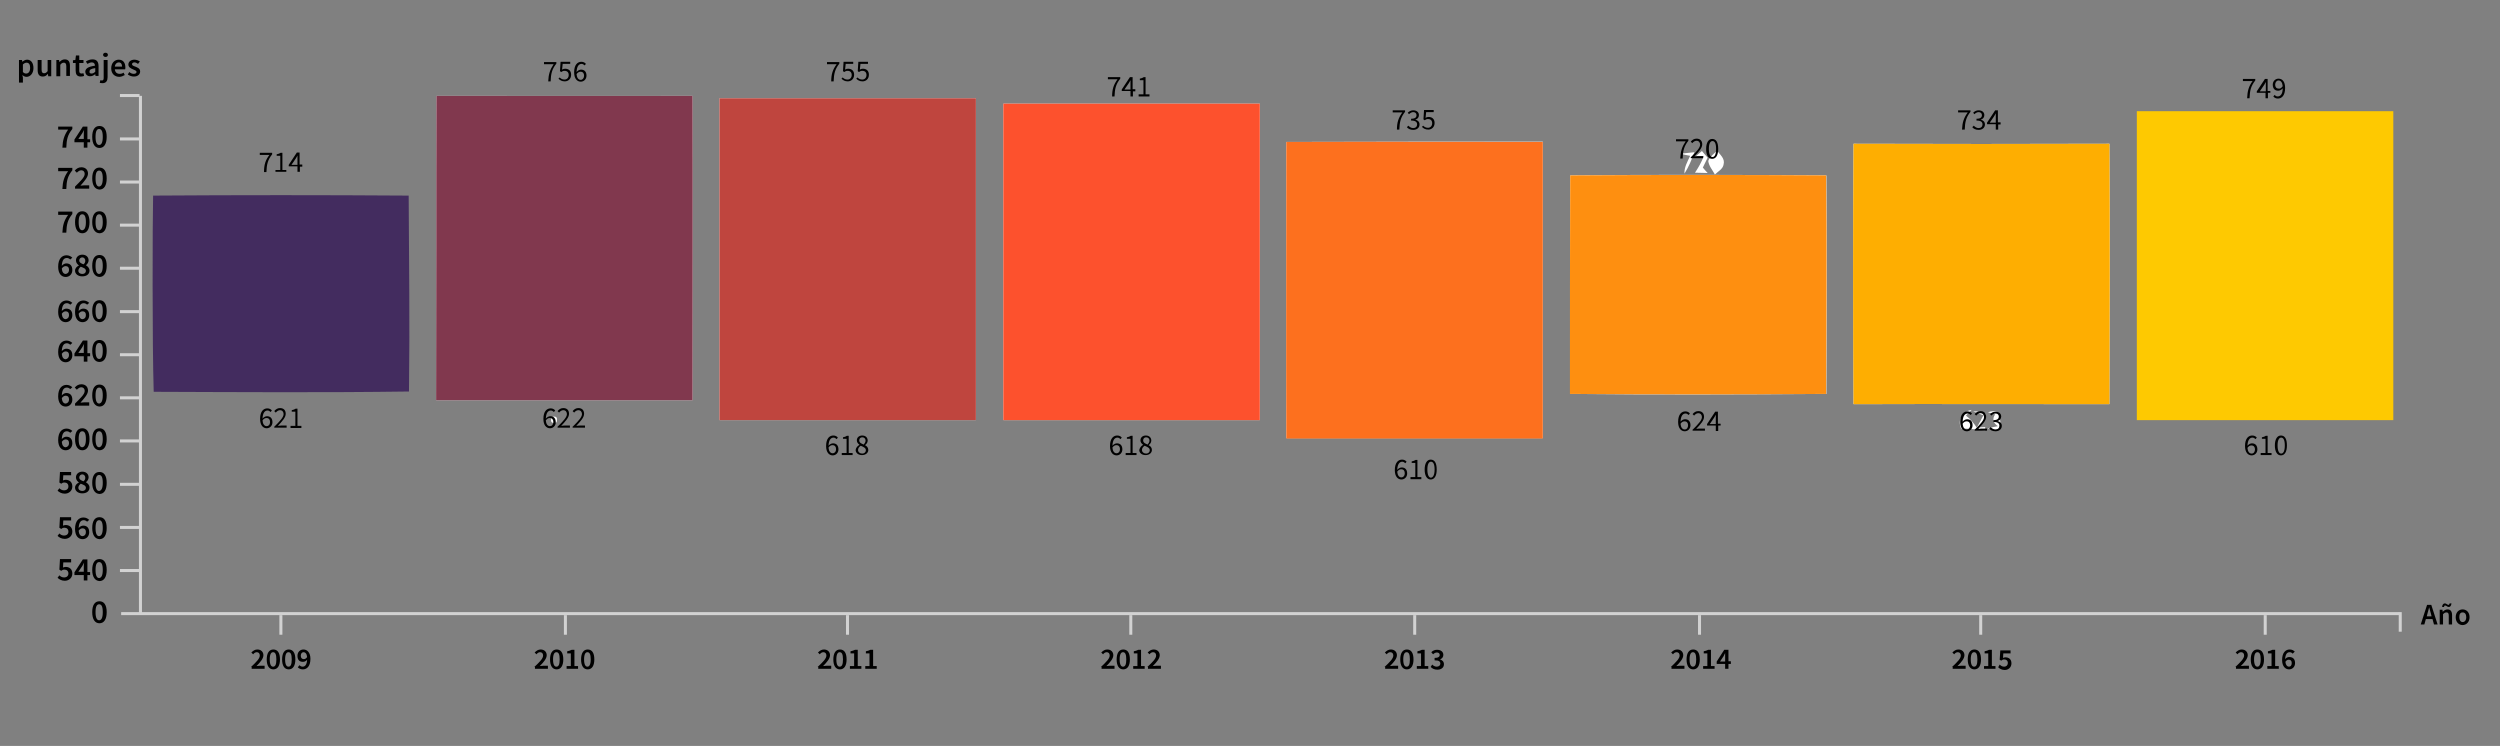 <?xml version="1.0" encoding="utf-8"?>
<!-- Generator: Adobe Illustrator 21.1.0, SVG Export Plug-In . SVG Version: 6.00 Build 0)  -->
<svg version="1.1" id="Capa_1" xmlns="http://www.w3.org/2000/svg" xmlns:xlink="http://www.w3.org/1999/xlink" x="0px" y="0px"
	 viewBox="0 0 829.5 247.5" style="enable-background:new 0 0 829.5 247.5;" xml:space="preserve">
<rect x="0" y="0" width="829.5" height="247.5" fill="#808080" stroke="none"/>
<style type="text/css">
	.st0{fill:#FFFFFF;}
	.st1{fill:#FEC901;}
	.st2{fill:#BF453E;}
	.st3{fill:#81384E;}
	.st4{fill:#FD512D;}
	.st5{fill:#FD701E;}
	.st6{fill:#FEAE01;}
	.st7{fill:#FE8F10;}
	.st8{fill:none;stroke:#D2D2D2;stroke-miterlimit:10;}
	.st9{fill:#432C5F;}
	.st10{fill:#FFE400;}
	.st11{fill:#FFFF00;}
</style>
<path class="st0" d="M144.8,31.8c-0.1,33.7,0,67.3-0.1,101c28.4,0,56.8,0,85.1,0c0-33.7,0.1-67.3,0-101
	C201.5,31.9,173.2,31.8,144.8,31.8"/>
<path class="st0" d="M238.7,32.6c0,35.6,0,71.2,0,106.8c28.4,0,56.7,0,85.1,0c0-35.6,0-71.2,0-106.8
	C295.4,32.6,267.1,32.6,238.7,32.6"/>
<path class="st0" d="M332.9,34.4c0,35,0,70,0,105c28.4,0,56.7,0,85.1,0c0-35,0-70,0-105C389.6,34.4,361.2,34.4,332.9,34.4"/>
<path class="st1" d="M709,36.9c0,34.2,0,68.3,0,102.5c28.4,0,56.8,0,85.1,0c0-34.2,0-68.3,0-102.5C765.8,36.9,737.4,36.9,709,36.9"
	/>
<path class="st0" d="M426.8,47.1c0,32.8,0,65.6,0,98.3c28.4,0,56.8,0,85.1,0c0-32.8,0-65.6,0-98.4C483.5,47,455.1,47,426.8,47.1"/>
<path class="st0" d="M615,47.7c-0.2,28.8-0.1,57.6,0,86.4c28.3-0.1,56.6,0,84.9,0c0.1-28.8,0.2-57.6,0-86.4
	C671.5,47.8,643.3,47.8,615,47.7"/>
<path class="st0" d="M557.6,51c1,0.3,2.1,0.5,3.2,0.7c-0.9,1.9-2,3.8-1.9,5.9c1.4-2.2,2.4-4.6,3.3-7.1
	C560.7,50.7,559.1,50.8,557.6,51"/>
<path class="st0" d="M562.6,51.9c0.7,0,2-0.1,2.7-0.1c-0.7,2-1.8,3.8-2.9,5.5c1.1,0,3.2,0.1,4.2,0.1c-0.4-0.4-1.2-1.3-1.6-1.8
	c0.5-1.1,1.1-2.2,1.6-3.3c-0.5-0.5-1.4-1.6-1.9-2.2C564,50.7,563.3,51.3,562.6,51.9"/>
<path class="st0" d="M566.8,53.4c0.2,1.7,1.4,3,2.2,4.5c1-1,2.7-1.8,2.9-3.4c0.5-1.9-1.2-3.2-2.2-4.5
	C568.7,51,567.4,51.9,566.8,53.4"/>
<path class="st0" d="M521,58.2c-0.1,24.2-0.1,48.3,0,72.5c28.3,0.3,56.6,0.2,85,0c0.1-24.2,0.2-48.3,0-72.5
	C577.6,58,549.3,57.9,521,58.2"/>
<path class="st0" d="M650.7,142.2c2.7,0,5.3,0.3,7.9,0.6c0-0.3,0.1-0.8,0.1-1.1l-1.8,0.1c0.6-1.4,2.2-2.7,2-4.4
	c-1.1-1.2-2.8-0.8-4.2-0.9c1.1,0.4,2.2,0.9,3.4,1.3c-0.7,1.4-1.5,2.7-2.2,4.1c-1-1.5-2.1-2.9-3.6-4c0.5-0.5,1.4-1.4,1.9-1.9
	C651.1,136.5,649.4,139.3,650.7,142.2"/>
<path class="st0" d="M659.6,136.8c0.6,0.2,1.8,0.5,2.4,0.7c-1.1,1.5-0.6,2.9,0.9,3.9c-0.9,0.2-2.6,0.5-3.4,0.7
	c1.4,0.5,2.9,0.9,4.2,0.1c0.1-1,0.1-2-0.1-3C664.1,136.4,661.7,136,659.6,136.8"/>
<path class="st0" d="M373.1,29.5C373.7,30.1,373.7,30.1,373.1,29.5z"/>
<path class="st0" d="M569.1,51c0.6,0.8,1.2,1.6,1.8,2.5c0,1.3-1.2,2.2-1.8,3.3C568.7,54.9,568.6,52.9,569.1,51z"/>
<path class="st0" d="M569.1,136.4C569.7,137,569.7,137,569.1,136.4z"/>
<path class="st0" d="M183,138.4c1.6-0.5,2.1,0.1,1.7,1.7C183.1,140.7,182.5,140.1,183,138.4z"/>
<path class="st0" d="M651.9,139.8c1.4-0.4,1.9,0.1,1.5,1.5C651.9,141.6,651.4,141.1,651.9,139.8z"/>
<path class="st2" d="M238.7,32.6c28.4,0,56.7,0,85.1,0c0,35.6,0,71.2,0,106.8c-28.4,0-56.7,0-85.1,0
	C238.7,103.8,238.7,68.2,238.7,32.6z"/>
<g id="_x23_08306bff">
	<path class="st3" d="M144.8,31.8c28.3,0,56.7,0.1,85,0c0.1,33.7,0,67.3,0,101c-28.4,0-56.8,0-85.1,0
		C144.8,99.1,144.7,65.5,144.8,31.8z"/>
</g>
<g id="_x23_68719eff">
	<path class="st4" d="M332.9,34.4c28.4,0,56.7,0,85.1,0c0,35,0,70,0,105c-28.4,0-56.7,0-85.1,0C332.9,104.4,332.9,69.4,332.9,34.4z"
		/>
</g>
<g id="_x23_878eb3ff">
	<path class="st5" d="M426.8,47.1c28.4-0.1,56.8,0,85.1,0c0,32.8,0,65.6,0,98.4c-28.4,0-56.7,0-85.1,0
		C426.7,112.6,426.8,79.8,426.8,47.1z"/>
</g>
<g id="_x23_8c93b7ff">
	<path class="st6" d="M615,47.7c28.3,0.1,56.6,0.1,84.9,0c0.2,28.8,0.1,57.6,0,86.4c-28.3,0-56.6-0.1-84.9,0
		C614.8,105.3,614.8,76.5,615,47.7z"/>
</g>
<g id="_x23_d6dbe9ff">
	<path class="st7" d="M521,58.2c28.3-0.2,56.6-0.2,84.9,0c0.3,24.2,0.1,48.3,0,72.5c-28.3,0.2-56.7,0.2-85,0
		C520.9,106.5,520.9,82.3,521,58.2z"/>
</g>
<line class="st8" x1="46.6" y1="31.8" x2="46.6" y2="203.6"/>
<line class="st8" x1="796.1" y1="203.6" x2="40.2" y2="203.6"/>
<line class="st8" x1="796.4" y1="209.6" x2="796.4" y2="203.1"/>
<line class="st8" x1="751.6" y1="210.6" x2="751.6" y2="204.1"/>
<line class="st8" x1="657.2" y1="210.6" x2="657.2" y2="204.1"/>
<line class="st8" x1="563.9" y1="210.6" x2="563.9" y2="204.1"/>
<line class="st8" x1="469.4" y1="210.6" x2="469.4" y2="204.1"/>
<line class="st8" x1="375.2" y1="210.6" x2="375.2" y2="204.1"/>
<line class="st8" x1="281.2" y1="210.6" x2="281.2" y2="204.1"/>
<line class="st8" x1="187.6" y1="210.6" x2="187.6" y2="204.1"/>
<line class="st8" x1="93.2" y1="210.6" x2="93.2" y2="204.1"/>
<line class="st8" x1="39.8" y1="189.3" x2="46.3" y2="189.3"/>
<line class="st8" x1="39.8" y1="175" x2="46.3" y2="175"/>
<line class="st8" x1="39.8" y1="160.7" x2="46.3" y2="160.7"/>
<line class="st8" x1="39.8" y1="146.3" x2="46.3" y2="146.3"/>
<line class="st8" x1="39.8" y1="132" x2="46.3" y2="132"/>
<line class="st8" x1="39.8" y1="117.7" x2="46.3" y2="117.7"/>
<line class="st8" x1="39.8" y1="103.4" x2="46.3" y2="103.4"/>
<line class="st8" x1="39.8" y1="89" x2="46.3" y2="89"/>
<line class="st8" x1="39.8" y1="74.7" x2="46.3" y2="74.7"/>
<line class="st8" x1="39.8" y1="60.4" x2="46.3" y2="60.4"/>
<line class="st8" x1="39.8" y1="46.1" x2="46.3" y2="46.1"/>
<line class="st8" x1="39.8" y1="31.7" x2="46.3" y2="31.7"/>
<g>
	<g>
		<path d="M23.3,143.6c-0.3-0.3-0.7-0.5-1.1-0.5c-0.9,0-1.6,0.6-1.7,2.6c0.4-0.5,1-0.8,1.5-0.8c1.2,0,2,0.7,2,2.2
			c0,1.4-1,2.3-2.2,2.3c-1.4,0-2.5-1.1-2.5-3.4c0-2.7,1.3-3.8,2.8-3.8c0.8,0,1.5,0.4,1.9,0.8L23.3,143.6z M22.9,147
			c0-0.8-0.4-1.2-1.1-1.2c-0.4,0-0.9,0.2-1.3,0.8c0.1,1.2,0.6,1.8,1.3,1.8C22.4,148.3,22.9,147.9,22.9,147z"/>
		<path d="M24.9,145.7c0-2.4,0.9-3.6,2.4-3.6s2.4,1.2,2.4,3.6c0,2.4-0.9,3.7-2.4,3.7S24.9,148,24.9,145.7z M28.5,145.7
			c0-2-0.5-2.6-1.2-2.6c-0.7,0-1.2,0.6-1.2,2.6s0.5,2.7,1.2,2.7C28,148.3,28.5,147.6,28.5,145.7z"/>
		<path d="M30.6,145.7c0-2.4,0.9-3.6,2.4-3.6c1.5,0,2.4,1.2,2.4,3.6c0,2.4-0.9,3.7-2.4,3.7C31.5,149.3,30.6,148,30.6,145.7z
			 M34.1,145.7c0-2-0.5-2.6-1.2-2.6c-0.7,0-1.2,0.6-1.2,2.6s0.5,2.7,1.2,2.7C33.6,148.3,34.1,147.6,34.1,145.7z"/>
	</g>
</g>
<g>
	<g>
		<path d="M19.7,177c0.4,0.4,0.9,0.7,1.6,0.7c0.8,0,1.4-0.5,1.4-1.3c0-0.8-0.5-1.3-1.3-1.3c-0.5,0-0.7,0.1-1.1,0.4l-0.6-0.4l0.2-3.5
			h3.7v1.1H21l-0.1,1.7c0.3-0.1,0.6-0.2,0.9-0.2c1.2,0,2.2,0.7,2.2,2.2c0,1.5-1.2,2.4-2.5,2.4c-1.1,0-1.9-0.5-2.4-1L19.7,177z"/>
		<path d="M28.9,173.1c-0.3-0.3-0.7-0.5-1.1-0.5c-0.9,0-1.6,0.6-1.7,2.6c0.4-0.5,1-0.8,1.5-0.8c1.2,0,2,0.7,2,2.2
			c0,1.4-1,2.3-2.2,2.3c-1.4,0-2.5-1.1-2.5-3.4c0-2.7,1.3-3.8,2.8-3.8c0.8,0,1.5,0.4,1.9,0.8L28.9,173.1z M28.5,176.5
			c0-0.8-0.4-1.2-1.1-1.2c-0.4,0-0.9,0.2-1.3,0.8c0.1,1.2,0.6,1.8,1.3,1.8C28.1,177.8,28.5,177.4,28.5,176.5z"/>
		<path d="M30.6,175.2c0-2.4,0.9-3.6,2.4-3.6c1.5,0,2.4,1.2,2.4,3.6c0,2.4-0.9,3.7-2.4,3.7C31.5,178.8,30.6,177.5,30.6,175.2z
			 M34.1,175.2c0-2-0.5-2.6-1.2-2.6c-0.7,0-1.2,0.6-1.2,2.6s0.5,2.7,1.2,2.7C33.6,177.8,34.1,177.1,34.1,175.2z"/>
	</g>
</g>
<g>
	<g>
		<path d="M19.7,190.9c0.4,0.4,0.9,0.7,1.6,0.7c0.8,0,1.4-0.5,1.4-1.3c0-0.8-0.5-1.3-1.3-1.3c-0.5,0-0.7,0.1-1.1,0.4l-0.6-0.4
			l0.2-3.5h3.7v1.1H21l-0.1,1.7c0.3-0.1,0.6-0.2,0.9-0.2c1.2,0,2.2,0.7,2.2,2.2c0,1.5-1.2,2.4-2.5,2.4c-1.1,0-1.9-0.5-2.4-1
			L19.7,190.9z"/>
		<path d="M29.8,190.8H29v1.8h-1.2v-1.8h-3.1v-0.9l2.8-4.3H29v4.2h0.9V190.8z M27.8,189.8v-1.6c0-0.4,0-1,0.1-1.5h0
			c-0.2,0.4-0.4,0.7-0.6,1.1l-1.3,1.9H27.8z"/>
		<path d="M30.6,189.1c0-2.4,0.9-3.6,2.4-3.6c1.5,0,2.4,1.2,2.4,3.6c0,2.4-0.9,3.7-2.4,3.7C31.5,192.7,30.6,191.4,30.6,189.1z
			 M34.1,189.1c0-2-0.5-2.6-1.2-2.6c-0.7,0-1.2,0.6-1.2,2.6s0.5,2.7,1.2,2.7C33.6,191.7,34.1,191,34.1,189.1z"/>
	</g>
</g>
<g>
	<g>
		<path d="M30.6,203.1c0-2.4,0.9-3.6,2.4-3.6c1.5,0,2.4,1.2,2.4,3.6c0,2.4-0.9,3.7-2.4,3.7C31.5,206.8,30.6,205.5,30.6,203.1z
			 M34.1,203.1c0-2-0.5-2.6-1.2-2.6c-0.7,0-1.2,0.6-1.2,2.6s0.5,2.7,1.2,2.7C33.6,205.8,34.1,205.1,34.1,203.1z"/>
	</g>
</g>
<g>
	<g>
		<path d="M83.3,221.3c1.8-1.7,2.9-2.8,2.9-3.8c0-0.7-0.4-1.1-1-1.1c-0.5,0-0.9,0.3-1.2,0.7l-0.6-0.6c0.6-0.6,1.2-1,2-1
			c1.2,0,2,0.8,2,1.9c0,1.1-1,2.3-2.3,3.6c0.3,0,0.8-0.1,1.1-0.1h1.6v1h-4.3V221.3z"/>
		<path d="M88.5,218.8c0-2.1,0.8-3.3,2.2-3.3s2.2,1.1,2.2,3.3c0,2.1-0.8,3.3-2.2,3.3S88.5,220.9,88.5,218.8z M91.7,218.8
			c0-1.8-0.4-2.4-1.1-2.4c-0.6,0-1.1,0.6-1.1,2.4s0.5,2.4,1.1,2.4C91.3,221.2,91.7,220.6,91.7,218.8z"/>
		<path d="M93.6,218.8c0-2.1,0.8-3.3,2.2-3.3s2.2,1.1,2.2,3.3c0,2.1-0.8,3.3-2.2,3.3S93.6,220.9,93.6,218.8z M96.8,218.8
			c0-1.8-0.4-2.4-1.1-2.4c-0.6,0-1.1,0.6-1.1,2.4s0.5,2.4,1.1,2.4C96.4,221.2,96.8,220.6,96.8,218.8z"/>
		<path d="M99.4,220.7c0.2,0.3,0.6,0.5,1,0.5c0.8,0,1.4-0.6,1.5-2.3c-0.4,0.5-0.9,0.7-1.4,0.7c-1.1,0-1.8-0.6-1.8-2
			c0-1.3,0.9-2.1,2-2.1c1.2,0,2.3,1,2.3,3.1c0,2.5-1.2,3.5-2.5,3.5c-0.8,0-1.3-0.3-1.7-0.7L99.4,220.7z M101.9,218
			c-0.1-1.1-0.6-1.6-1.2-1.6c-0.5,0-0.9,0.4-0.9,1.2c0,0.7,0.4,1.1,1,1.1C101.2,218.7,101.6,218.5,101.9,218z"/>
	</g>
</g>
<g>
	<g>
		<path d="M89.4,51.4h-3.2v-0.7h4.1v0.5c-1.5,1.9-1.8,3.4-1.9,5.9h-0.8C87.6,54.6,88.1,53.1,89.4,51.4z"/>
		<path d="M91.5,56.4H93v-4.7h-1.2v-0.5c0.6-0.1,1-0.3,1.3-0.5h0.6v5.7h1.3V57h-3.6V56.4z"/>
		<path d="M100.4,55.3h-0.9V57h-0.8v-1.8h-2.9v-0.5l2.7-4.1h0.9v4h0.9V55.3z M98.7,54.6v-1.8c0-0.3,0-0.9,0-1.2h0
			c-0.2,0.3-0.3,0.6-0.5,0.9l-1.5,2.2H98.7z"/>
	</g>
</g>
<g>
	<g>
		<path d="M89.8,136.7c-0.3-0.3-0.7-0.5-1-0.5c-0.9,0-1.6,0.7-1.7,2.7c0.4-0.5,1-0.8,1.5-0.8c1.1,0,1.8,0.7,1.8,2c0,1.2-0.9,2-1.9,2
			c-1.2,0-2.2-1-2.2-3.1c0-2.6,1.2-3.5,2.4-3.5c0.7,0,1.2,0.3,1.5,0.7L89.8,136.7z M89.6,140c0-0.8-0.4-1.3-1.2-1.3
			c-0.4,0-0.9,0.2-1.3,0.8c0.1,1.2,0.6,1.9,1.4,1.9C89.1,141.4,89.6,140.9,89.6,140z"/>
		<path d="M91.1,141.5c1.9-1.9,3-3.1,3-4.1c0-0.7-0.4-1.3-1.2-1.3c-0.5,0-1,0.3-1.4,0.8l-0.5-0.5c0.5-0.6,1.1-1,1.9-1
			c1.2,0,1.9,0.7,1.9,1.9c0,1.2-1.1,2.4-2.6,4c0.3,0,0.7-0.1,1.1-0.1h1.8v0.7h-4.1V141.5z"/>
		<path d="M96.5,141.3H98v-4.7h-1.2v-0.5c0.6-0.1,1-0.3,1.3-0.5h0.6v5.7h1.3v0.7h-3.6V141.3z"/>
	</g>
</g>
<g>
	<g>
		<path d="M183.7,21.3h-3.2v-0.7h4.1v0.5c-1.5,1.9-1.8,3.4-1.9,5.9h-0.8C182,24.6,182.5,23.1,183.7,21.3z"/>
		<path d="M185.7,25.7c0.4,0.4,0.9,0.7,1.6,0.7c0.8,0,1.4-0.6,1.4-1.5c0-0.9-0.5-1.4-1.4-1.4c-0.4,0-0.7,0.1-1.1,0.4l-0.4-0.3
			l0.2-3.1h3.2v0.7h-2.5l-0.2,1.9c0.3-0.2,0.6-0.3,1-0.3c1.1,0,2,0.6,2,2c0,1.4-1,2.2-2.1,2.2c-1,0-1.6-0.4-2.1-0.9L185.7,25.7z"/>
		<path d="M194,21.7c-0.3-0.3-0.7-0.5-1-0.5c-0.9,0-1.6,0.7-1.7,2.7c0.4-0.5,1-0.8,1.5-0.8c1.1,0,1.8,0.7,1.8,2c0,1.2-0.9,2-1.9,2
			c-1.2,0-2.2-1-2.2-3.1c0-2.6,1.2-3.5,2.4-3.5c0.7,0,1.2,0.3,1.5,0.7L194,21.7z M193.8,25.1c0-0.8-0.4-1.3-1.2-1.3
			c-0.4,0-0.9,0.2-1.3,0.8c0.1,1.2,0.6,1.9,1.4,1.9C193.3,26.5,193.8,25.9,193.8,25.1z"/>
	</g>
</g>
<g>
	<g>
		<path d="M183.8,136.7c-0.3-0.3-0.7-0.5-1-0.5c-0.9,0-1.6,0.7-1.7,2.7c0.4-0.5,1-0.8,1.5-0.8c1.1,0,1.8,0.7,1.8,2
			c0,1.2-0.9,2-1.9,2c-1.2,0-2.2-1-2.2-3.1c0-2.6,1.2-3.5,2.4-3.5c0.7,0,1.2,0.3,1.5,0.7L183.8,136.7z M183.6,140
			c0-0.8-0.4-1.3-1.2-1.3c-0.4,0-0.9,0.2-1.3,0.8c0.1,1.2,0.6,1.9,1.4,1.9C183.1,141.4,183.6,140.9,183.6,140z"/>
		<path d="M185.1,141.5c1.9-1.9,3-3.1,3-4.1c0-0.7-0.4-1.3-1.2-1.3c-0.5,0-1,0.3-1.4,0.8l-0.5-0.5c0.5-0.6,1.1-1,1.9-1
			c1.2,0,1.9,0.7,1.9,1.9c0,1.2-1.1,2.4-2.6,4c0.3,0,0.7-0.1,1.1-0.1h1.8v0.7h-4.1V141.5z"/>
		<path d="M190.1,141.5c1.9-1.9,3-3.1,3-4.1c0-0.7-0.4-1.3-1.2-1.3c-0.5,0-1,0.3-1.4,0.8l-0.5-0.5c0.5-0.6,1.1-1,1.9-1
			c1.2,0,1.9,0.7,1.9,1.9c0,1.2-1.1,2.4-2.6,4c0.4,0,0.7-0.1,1.1-0.1h1.8v0.7h-4.1V141.5z"/>
	</g>
</g>
<g>
	<g>
		<path d="M277.6,21.3h-3.2v-0.7h4.1v0.5c-1.5,1.9-1.8,3.4-1.9,5.9h-0.8C275.8,24.6,276.3,23.1,277.6,21.3z"/>
		<path d="M279.6,25.7c0.4,0.4,0.9,0.7,1.6,0.7c0.8,0,1.4-0.6,1.4-1.5c0-0.9-0.5-1.4-1.4-1.4c-0.4,0-0.7,0.1-1.1,0.4l-0.4-0.3
			l0.2-3.1h3.2v0.7h-2.5l-0.2,1.9c0.3-0.2,0.6-0.3,1-0.3c1.1,0,2,0.6,2,2c0,1.4-1,2.2-2.1,2.2c-1,0-1.6-0.4-2.1-0.9L279.6,25.7z"/>
		<path d="M284.5,25.7c0.4,0.4,0.9,0.7,1.6,0.7c0.8,0,1.4-0.6,1.4-1.5c0-0.9-0.5-1.4-1.4-1.4c-0.4,0-0.7,0.1-1.1,0.4l-0.4-0.3
			l0.2-3.1h3.2v0.7h-2.5l-0.2,1.9c0.3-0.2,0.6-0.3,1-0.3c1.1,0,2,0.6,2,2c0,1.4-1,2.2-2.1,2.2c-1,0-1.6-0.4-2.1-0.9L284.5,25.7z"/>
	</g>
</g>
<g>
	<g>
		<path d="M277.6,145.7c-0.3-0.3-0.7-0.5-1-0.5c-0.9,0-1.6,0.7-1.7,2.7c0.4-0.5,1-0.8,1.5-0.8c1.1,0,1.8,0.7,1.8,2
			c0,1.2-0.9,2-1.9,2c-1.2,0-2.2-1-2.2-3.1c0-2.6,1.2-3.5,2.4-3.5c0.7,0,1.2,0.3,1.5,0.7L277.6,145.7z M277.4,149
			c0-0.8-0.4-1.3-1.2-1.3c-0.4,0-0.9,0.2-1.3,0.8c0.1,1.2,0.6,1.9,1.4,1.9C276.9,150.4,277.4,149.9,277.4,149z"/>
		<path d="M279.4,150.3h1.5v-4.7h-1.2v-0.5c0.6-0.1,1-0.3,1.3-0.5h0.6v5.7h1.3v0.7h-3.6V150.3z"/>
		<path d="M285.2,147.6L285.2,147.6c-0.5-0.4-0.9-0.8-0.9-1.5c0-1,0.8-1.6,1.8-1.6c1.1,0,1.8,0.7,1.8,1.7c0,0.7-0.5,1.2-0.9,1.5v0
			c0.6,0.3,1.1,0.8,1.1,1.6c0,0.9-0.8,1.7-2.1,1.7c-1.2,0-2.1-0.7-2.1-1.7C284,148.5,284.6,147.9,285.2,147.6z M286.1,150.5
			c0.7,0,1.2-0.5,1.2-1.1c0-0.8-0.8-1.1-1.7-1.5c-0.5,0.3-0.9,0.8-0.9,1.4C284.7,150,285.3,150.5,286.1,150.5z M287.2,146.2
			c0-0.6-0.4-1.1-1.1-1.1c-0.6,0-1,0.4-1,1c0,0.8,0.7,1.1,1.5,1.4C286.9,147.1,287.2,146.7,287.2,146.2z"/>
	</g>
</g>
<g>
	<g>
		<path d="M370.8,26.3h-3.2v-0.7h4.1v0.5c-1.5,1.9-1.8,3.4-1.9,5.9h-0.8C369,29.6,369.5,28.1,370.8,26.3z"/>
		<path d="M376.8,30.3h-0.9V32h-0.8v-1.8h-2.9v-0.5l2.7-4.1h0.9v4h0.9V30.3z M375.1,29.6v-1.8c0-0.3,0-0.9,0-1.2h0
			c-0.2,0.3-0.3,0.6-0.5,0.9l-1.5,2.2H375.1z"/>
		<path d="M377.9,31.3h1.5v-4.7h-1.2v-0.5c0.6-0.1,1-0.3,1.3-0.5h0.6v5.7h1.3V32h-3.6V31.3z"/>
	</g>
</g>
<g>
	<g>
		<path d="M371.8,145.7c-0.3-0.3-0.7-0.5-1-0.5c-0.9,0-1.6,0.7-1.7,2.7c0.4-0.5,1-0.8,1.5-0.8c1.1,0,1.8,0.7,1.8,2
			c0,1.2-0.9,2-1.9,2c-1.2,0-2.2-1-2.2-3.1c0-2.6,1.2-3.5,2.4-3.5c0.7,0,1.2,0.3,1.5,0.7L371.8,145.7z M371.6,149
			c0-0.8-0.4-1.3-1.2-1.3c-0.4,0-0.9,0.2-1.3,0.8c0.1,1.2,0.6,1.9,1.4,1.9C371.1,150.4,371.6,149.9,371.6,149z"/>
		<path d="M373.6,150.3h1.5v-4.7h-1.2v-0.5c0.6-0.1,1-0.3,1.3-0.5h0.6v5.7h1.3v0.7h-3.6V150.3z"/>
		<path d="M379.3,147.6L379.3,147.6c-0.5-0.4-0.9-0.8-0.9-1.5c0-1,0.8-1.6,1.8-1.6c1.1,0,1.8,0.7,1.8,1.7c0,0.7-0.5,1.2-0.9,1.5v0
			c0.6,0.3,1.1,0.8,1.1,1.6c0,0.9-0.8,1.7-2.1,1.7c-1.2,0-2.1-0.7-2.1-1.7C378.2,148.5,378.7,147.9,379.3,147.6z M380.3,150.5
			c0.7,0,1.2-0.5,1.2-1.1c0-0.8-0.8-1.1-1.7-1.5c-0.5,0.3-0.9,0.8-0.9,1.4C378.9,150,379.5,150.5,380.3,150.5z M381.4,146.2
			c0-0.6-0.4-1.1-1.1-1.1c-0.6,0-1,0.4-1,1c0,0.8,0.7,1.1,1.5,1.4C381.1,147.1,381.4,146.7,381.4,146.2z"/>
	</g>
</g>
<g>
	<g>
		<path d="M465.3,37.3h-3.2v-0.7h4.1v0.5c-1.5,1.9-1.8,3.4-1.9,5.9h-0.8C463.5,40.6,464,39.1,465.3,37.3z"/>
		<path d="M467.3,41.7c0.4,0.4,0.9,0.8,1.6,0.8c0.8,0,1.3-0.5,1.3-1.2c0-0.8-0.5-1.3-2-1.3v-0.6c1.4,0,1.8-0.5,1.8-1.2
			c0-0.6-0.4-1-1.1-1c-0.5,0-1,0.3-1.4,0.7l-0.4-0.5c0.5-0.5,1.1-0.8,1.8-0.8c1.1,0,1.9,0.6,1.9,1.6c0,0.8-0.5,1.3-1.2,1.5v0
			c0.8,0.2,1.4,0.7,1.4,1.6c0,1.1-0.9,1.8-2.1,1.8c-1,0-1.7-0.4-2.1-0.9L467.3,41.7z"/>
		<path d="M472.2,41.7c0.4,0.4,0.9,0.7,1.6,0.7c0.8,0,1.4-0.6,1.4-1.5c0-0.9-0.5-1.4-1.4-1.4c-0.4,0-0.7,0.1-1.1,0.4l-0.4-0.3
			l0.2-3.1h3.2v0.7h-2.5l-0.2,1.9c0.3-0.2,0.6-0.3,1-0.3c1.1,0,2,0.6,2,2c0,1.4-1,2.2-2.1,2.2c-1,0-1.6-0.4-2.1-0.9L472.2,41.7z"/>
	</g>
</g>
<g>
	<g>
		<path d="M466.3,153.7c-0.3-0.3-0.7-0.5-1-0.5c-0.9,0-1.6,0.7-1.7,2.7c0.4-0.5,1-0.8,1.5-0.8c1.1,0,1.8,0.7,1.8,2
			c0,1.2-0.9,2-1.9,2c-1.2,0-2.2-1-2.2-3.1c0-2.6,1.2-3.5,2.4-3.5c0.7,0,1.2,0.3,1.5,0.7L466.3,153.7z M466.1,157
			c0-0.8-0.4-1.3-1.2-1.3c-0.4,0-0.9,0.2-1.3,0.8c0.1,1.2,0.6,1.9,1.4,1.9C465.6,158.4,466.1,157.9,466.1,157z"/>
		<path d="M468.1,158.3h1.5v-4.7h-1.2v-0.5c0.6-0.1,1-0.3,1.3-0.5h0.6v5.7h1.3v0.7h-3.6V158.3z"/>
		<path d="M472.7,155.8c0-2.1,0.8-3.3,2-3.3c1.3,0,2,1.1,2,3.3s-0.8,3.3-2,3.3C473.5,159.1,472.7,157.9,472.7,155.8z M476,155.8
			c0-1.9-0.5-2.6-1.2-2.6c-0.7,0-1.2,0.8-1.2,2.6s0.5,2.7,1.2,2.7C475.5,158.4,476,157.6,476,155.8z"/>
	</g>
</g>
<g>
	<g>
		<path d="M559.3,46.9h-3.2v-0.7h4.1v0.5c-1.5,1.9-1.8,3.4-1.9,5.9h-0.8C557.6,50.2,558.1,48.7,559.3,46.9z"/>
		<path d="M561.1,52.1c1.9-1.9,3-3.1,3-4.1c0-0.7-0.4-1.3-1.2-1.3c-0.5,0-1,0.3-1.4,0.8l-0.5-0.5c0.5-0.6,1.1-1,1.9-1
			c1.2,0,1.9,0.7,1.9,1.9c0,1.2-1.1,2.4-2.6,4c0.3,0,0.7-0.1,1.1-0.1h1.8v0.7h-4.1V52.1z"/>
		<path d="M566.1,49.4c0-2.1,0.8-3.3,2-3.3c1.3,0,2,1.1,2,3.3s-0.8,3.3-2,3.3C566.8,52.7,566.1,51.5,566.1,49.4z M569.4,49.4
			c0-1.9-0.5-2.6-1.2-2.6c-0.7,0-1.2,0.8-1.2,2.6s0.5,2.7,1.2,2.7C568.9,52.1,569.4,51.3,569.4,49.4z"/>
	</g>
</g>
<g>
	<g>
		<path d="M560.3,137.7c-0.3-0.3-0.7-0.5-1-0.5c-0.9,0-1.6,0.7-1.7,2.7c0.4-0.5,1-0.8,1.5-0.8c1.1,0,1.8,0.7,1.8,2
			c0,1.2-0.9,2-1.9,2c-1.2,0-2.2-1-2.2-3.1c0-2.6,1.2-3.5,2.4-3.5c0.7,0,1.2,0.3,1.5,0.7L560.3,137.7z M560.1,141.1
			c0-0.8-0.4-1.3-1.2-1.3c-0.4,0-0.9,0.2-1.3,0.8c0.1,1.2,0.6,1.9,1.4,1.9C559.7,142.5,560.1,141.9,560.1,141.1z"/>
		<path d="M561.7,142.5c1.9-1.9,3-3.1,3-4.1c0-0.7-0.4-1.3-1.2-1.3c-0.5,0-1,0.3-1.4,0.8l-0.5-0.5c0.5-0.6,1.1-1,1.9-1
			c1.2,0,1.9,0.7,1.9,1.9c0,1.2-1.1,2.4-2.6,4c0.3,0,0.7-0.1,1.1-0.1h1.8v0.7h-4.1V142.5z"/>
		<path d="M571,141.2h-0.9v1.8h-0.8v-1.8h-2.9v-0.5l2.7-4.1h0.9v4h0.9V141.2z M569.3,140.6v-1.8c0-0.3,0-0.9,0-1.2h0
			c-0.2,0.3-0.3,0.6-0.5,0.9l-1.5,2.2H569.3z"/>
	</g>
</g>
<g>
	<g>
		<path d="M652.9,37.3h-3.2v-0.7h4.1v0.5c-1.5,1.9-1.8,3.4-1.9,5.9H651C651.1,40.6,651.6,39.1,652.9,37.3z"/>
		<path d="M654.9,41.7c0.4,0.4,0.9,0.8,1.6,0.8c0.8,0,1.3-0.5,1.3-1.2c0-0.8-0.5-1.3-2-1.3v-0.6c1.4,0,1.8-0.5,1.8-1.2
			c0-0.6-0.4-1-1.1-1c-0.5,0-1,0.3-1.4,0.7l-0.4-0.5c0.5-0.5,1.1-0.8,1.8-0.8c1.1,0,1.9,0.6,1.9,1.6c0,0.8-0.5,1.3-1.2,1.5v0
			c0.8,0.2,1.4,0.7,1.4,1.6c0,1.1-0.9,1.8-2.1,1.8c-1,0-1.7-0.4-2.1-0.9L654.9,41.7z"/>
		<path d="M663.9,41.3H663V43h-0.8v-1.8h-2.9v-0.5l2.7-4.1h0.9v4h0.9V41.3z M662.2,40.6v-1.8c0-0.3,0-0.9,0-1.2h0
			c-0.2,0.3-0.3,0.6-0.5,0.9l-1.5,2.2H662.2z"/>
	</g>
</g>
<g>
	<g>
		<path d="M653.9,137.7c-0.3-0.3-0.7-0.5-1-0.5c-0.9,0-1.6,0.7-1.7,2.7c0.4-0.5,1-0.8,1.5-0.8c1.1,0,1.8,0.7,1.8,2
			c0,1.2-0.9,2-1.9,2c-1.2,0-2.2-1-2.2-3.1c0-2.6,1.2-3.5,2.4-3.5c0.7,0,1.2,0.3,1.5,0.7L653.9,137.7z M653.7,141.1
			c0-0.8-0.4-1.3-1.2-1.3c-0.4,0-0.9,0.2-1.3,0.8c0.1,1.2,0.6,1.9,1.4,1.9C653.2,142.5,653.7,141.9,653.7,141.1z"/>
		<path d="M655.3,142.5c1.9-1.9,3-3.1,3-4.1c0-0.7-0.4-1.3-1.2-1.3c-0.5,0-1,0.3-1.4,0.8l-0.5-0.5c0.5-0.6,1.1-1,1.9-1
			c1.2,0,1.9,0.7,1.9,1.9c0,1.2-1.1,2.4-2.6,4c0.3,0,0.7-0.1,1.1-0.1h1.8v0.7h-4.1V142.5z"/>
		<path d="M660.5,141.7c0.4,0.4,0.9,0.8,1.6,0.8c0.8,0,1.3-0.5,1.3-1.2c0-0.8-0.5-1.3-2-1.3v-0.6c1.4,0,1.8-0.5,1.8-1.2
			c0-0.6-0.4-1-1.1-1c-0.5,0-1,0.3-1.4,0.7l-0.4-0.5c0.5-0.5,1.1-0.8,1.8-0.8c1.1,0,1.9,0.6,1.9,1.6c0,0.8-0.5,1.3-1.2,1.5v0
			c0.8,0.2,1.4,0.7,1.4,1.6c0,1.1-0.9,1.8-2.1,1.8c-1,0-1.7-0.4-2.1-0.9L660.5,141.7z"/>
	</g>
</g>
<g>
	<g>
		<path d="M747.4,26.9h-3.2v-0.7h4.1v0.5c-1.5,1.9-1.8,3.4-1.9,5.9h-0.8C745.7,30.2,746.1,28.7,747.4,26.9z"/>
		<path d="M753.4,30.8h-0.9v1.8h-0.8v-1.8h-2.9v-0.5l2.7-4.1h0.9v4h0.9V30.8z M751.8,30.2v-1.8c0-0.3,0-0.9,0-1.2h0
			c-0.2,0.3-0.3,0.6-0.5,0.9l-1.5,2.2H751.8z"/>
		<path d="M754.7,31.5c0.3,0.3,0.6,0.5,1,0.5c0.9,0,1.7-0.7,1.7-2.7c-0.4,0.5-1,0.8-1.5,0.8c-1.1,0-1.8-0.7-1.8-2c0-1.2,0.9-2,1.9-2
			c1.3,0,2.2,1,2.2,3.1c0,2.6-1.2,3.5-2.4,3.5c-0.7,0-1.2-0.3-1.5-0.7L754.7,31.5z M757.4,28.6c-0.1-1.2-0.6-1.9-1.4-1.9
			c-0.6,0-1.1,0.6-1.1,1.4c0,0.8,0.4,1.3,1.2,1.3C756.5,29.5,757,29.2,757.4,28.6z"/>
	</g>
</g>
<g>
	<g>
		<path d="M748.4,145.7c-0.3-0.3-0.7-0.5-1-0.5c-0.9,0-1.6,0.7-1.7,2.7c0.4-0.5,1-0.8,1.5-0.8c1.1,0,1.8,0.7,1.8,2
			c0,1.2-0.9,2-1.9,2c-1.2,0-2.2-1-2.2-3.1c0-2.6,1.2-3.5,2.4-3.5c0.7,0,1.2,0.3,1.5,0.7L748.4,145.7z M748.2,149.1
			c0-0.8-0.4-1.3-1.2-1.3c-0.4,0-0.9,0.2-1.3,0.8c0.1,1.2,0.6,1.9,1.4,1.9C747.8,150.5,748.2,149.9,748.2,149.1z"/>
		<path d="M750.2,150.3h1.5v-4.7h-1.2v-0.5c0.6-0.1,1-0.3,1.3-0.5h0.6v5.7h1.3v0.7h-3.6V150.3z"/>
		<path d="M754.8,147.8c0-2.1,0.8-3.3,2-3.3c1.3,0,2,1.1,2,3.3s-0.8,3.3-2,3.3C755.6,151.1,754.8,149.9,754.8,147.8z M758.1,147.8
			c0-1.9-0.5-2.6-1.2-2.6c-0.7,0-1.2,0.8-1.2,2.6s0.5,2.7,1.2,2.7C757.6,150.5,758.1,149.7,758.1,147.8z"/>
	</g>
</g>
<g>
	<g>
		<path d="M177.3,221.3c1.8-1.7,2.9-2.8,2.9-3.8c0-0.7-0.4-1.1-1-1.1c-0.5,0-0.9,0.3-1.2,0.7l-0.6-0.6c0.6-0.6,1.2-1,2-1
			c1.2,0,2,0.8,2,1.9c0,1.1-1,2.3-2.3,3.6c0.3,0,0.8-0.1,1.1-0.1h1.6v1h-4.3V221.3z"/>
		<path d="M182.5,218.8c0-2.1,0.8-3.3,2.2-3.3s2.2,1.1,2.2,3.3c0,2.1-0.8,3.3-2.2,3.3S182.5,220.9,182.5,218.8z M185.7,218.8
			c0-1.8-0.4-2.4-1.1-2.4c-0.6,0-1.1,0.6-1.1,2.4s0.5,2.4,1.1,2.4C185.3,221.2,185.7,220.6,185.7,218.8z"/>
		<path d="M188,221h1.4v-4.2h-1.2v-0.7c0.6-0.1,1.1-0.3,1.5-0.5h0.9v5.4h1.2v0.9H188V221z"/>
		<path d="M192.8,218.8c0-2.1,0.8-3.3,2.2-3.3s2.2,1.1,2.2,3.3c0,2.1-0.8,3.3-2.2,3.3S192.8,220.9,192.8,218.8z M196,218.8
			c0-1.8-0.4-2.4-1.1-2.4c-0.6,0-1.1,0.6-1.1,2.4s0.5,2.4,1.1,2.4C195.5,221.2,196,220.6,196,218.8z"/>
	</g>
</g>
<g>
	<g>
		<path d="M271.3,221.3c1.8-1.7,2.9-2.8,2.9-3.8c0-0.7-0.4-1.1-1-1.1c-0.5,0-0.9,0.3-1.2,0.7l-0.6-0.6c0.6-0.6,1.2-1,2-1
			c1.2,0,2,0.8,2,1.9c0,1.1-1,2.3-2.3,3.6c0.3,0,0.8-0.1,1.1-0.1h1.6v1h-4.3V221.3z"/>
		<path d="M276.5,218.8c0-2.1,0.8-3.3,2.2-3.3s2.2,1.1,2.2,3.3c0,2.1-0.8,3.3-2.2,3.3S276.5,220.9,276.5,218.8z M279.7,218.8
			c0-1.8-0.4-2.4-1.1-2.4c-0.6,0-1.1,0.6-1.1,2.4s0.5,2.4,1.1,2.4C279.3,221.2,279.7,220.6,279.7,218.8z"/>
		<path d="M282,221h1.4v-4.2h-1.2v-0.7c0.6-0.1,1.1-0.3,1.5-0.5h0.9v5.4h1.2v0.9H282V221z"/>
		<path d="M287.1,221h1.4v-4.2h-1.2v-0.7c0.6-0.1,1.1-0.3,1.5-0.5h0.9v5.4h1.2v0.9h-3.8V221z"/>
	</g>
</g>
<g>
	<g>
		<path d="M365.3,221.3c1.8-1.7,2.9-2.8,2.9-3.8c0-0.7-0.4-1.1-1-1.1c-0.5,0-0.9,0.3-1.2,0.7l-0.6-0.6c0.6-0.6,1.2-1,2-1
			c1.2,0,2,0.8,2,1.9c0,1.1-1,2.3-2.3,3.6c0.3,0,0.8-0.1,1.1-0.1h1.6v1h-4.3V221.3z"/>
		<path d="M370.5,218.8c0-2.1,0.8-3.3,2.2-3.3s2.2,1.1,2.2,3.3c0,2.1-0.8,3.3-2.2,3.3S370.5,220.9,370.5,218.8z M373.7,218.8
			c0-1.8-0.4-2.4-1.1-2.4c-0.6,0-1.1,0.6-1.1,2.4s0.5,2.4,1.1,2.4C373.3,221.2,373.7,220.6,373.7,218.8z"/>
		<path d="M376,221h1.4v-4.2h-1.2v-0.7c0.6-0.1,1.1-0.3,1.5-0.5h0.9v5.4h1.2v0.9H376V221z"/>
		<path d="M380.7,221.3c1.8-1.7,2.9-2.8,2.9-3.8c0-0.7-0.4-1.1-1-1.1c-0.5,0-0.9,0.3-1.2,0.7l-0.6-0.6c0.6-0.6,1.2-1,2-1
			c1.2,0,2,0.8,2,1.9c0,1.1-1,2.3-2.3,3.6c0.3,0,0.8-0.1,1.1-0.1h1.6v1h-4.3V221.3z"/>
	</g>
</g>
<g>
	<g>
		<path d="M459.4,221.3c1.8-1.7,2.9-2.8,2.9-3.8c0-0.7-0.4-1.1-1-1.1c-0.5,0-0.9,0.3-1.2,0.7l-0.6-0.6c0.6-0.6,1.2-1,2-1
			c1.2,0,2,0.8,2,1.9c0,1.1-1,2.3-2.3,3.6c0.3,0,0.8-0.1,1.1-0.1h1.6v1h-4.3V221.3z"/>
		<path d="M464.6,218.8c0-2.1,0.8-3.3,2.2-3.3s2.2,1.1,2.2,3.3c0,2.1-0.8,3.3-2.2,3.3S464.6,220.9,464.6,218.8z M467.8,218.8
			c0-1.8-0.4-2.4-1.1-2.4c-0.6,0-1.1,0.6-1.1,2.4s0.5,2.4,1.1,2.4C467.4,221.2,467.8,220.6,467.8,218.8z"/>
		<path d="M470.1,221h1.4v-4.2h-1.2v-0.7c0.6-0.1,1.1-0.3,1.5-0.5h0.9v5.4h1.2v0.9h-3.8V221z"/>
		<path d="M475.2,220.5c0.4,0.4,0.9,0.7,1.5,0.7c0.7,0,1.2-0.4,1.2-1c0-0.7-0.4-1.1-1.9-1.1v-0.8c1.2,0,1.7-0.4,1.7-1
			c0-0.5-0.4-0.8-0.9-0.8c-0.5,0-0.9,0.2-1.3,0.6l-0.6-0.7c0.5-0.5,1.1-0.8,1.9-0.8c1.2,0,2.1,0.6,2.1,1.7c0,0.7-0.4,1.2-1.1,1.5v0
			c0.7,0.2,1.3,0.7,1.3,1.6c0,1.2-1,1.8-2.2,1.8c-1,0-1.7-0.4-2.2-0.9L475.2,220.5z"/>
	</g>
</g>
<g>
	<g>
		<path d="M554.4,221.3c1.8-1.7,2.9-2.8,2.9-3.8c0-0.7-0.4-1.1-1-1.1c-0.5,0-0.9,0.3-1.2,0.7l-0.6-0.6c0.6-0.6,1.2-1,2-1
			c1.2,0,2,0.8,2,1.9c0,1.1-1,2.3-2.3,3.6c0.3,0,0.8-0.1,1.1-0.1h1.6v1h-4.3V221.3z"/>
		<path d="M559.6,218.8c0-2.1,0.8-3.3,2.2-3.3s2.2,1.1,2.2,3.3c0,2.1-0.8,3.3-2.2,3.3S559.6,220.9,559.6,218.8z M562.8,218.8
			c0-1.8-0.4-2.4-1.1-2.4c-0.6,0-1.1,0.6-1.1,2.4s0.5,2.4,1.1,2.4C562.4,221.2,562.8,220.6,562.8,218.8z"/>
		<path d="M565.1,221h1.4v-4.2h-1.2v-0.7c0.6-0.1,1.1-0.3,1.5-0.5h0.9v5.4h1.2v0.9h-3.8V221z"/>
		<path d="M574.3,220.3h-0.8v1.6h-1.1v-1.6h-2.8v-0.8l2.5-3.9h1.4v3.8h0.8V220.3z M572.4,219.4V218c0-0.4,0-0.9,0-1.3h0
			c-0.2,0.3-0.3,0.6-0.5,1l-1.2,1.8H572.4z"/>
	</g>
</g>
<g>
	<g>
		<path d="M647.7,221.3c1.8-1.7,2.9-2.8,2.9-3.8c0-0.7-0.4-1.1-1-1.1c-0.5,0-0.9,0.3-1.2,0.7l-0.6-0.6c0.6-0.6,1.2-1,2-1
			c1.2,0,2,0.8,2,1.9c0,1.1-1,2.3-2.3,3.6c0.3,0,0.8-0.1,1.1-0.1h1.6v1h-4.3V221.3z"/>
		<path d="M652.9,218.8c0-2.1,0.8-3.3,2.2-3.3s2.2,1.1,2.2,3.3c0,2.1-0.8,3.3-2.2,3.3S652.9,220.9,652.9,218.8z M656.1,218.8
			c0-1.8-0.4-2.4-1.1-2.4c-0.6,0-1.1,0.6-1.1,2.4s0.5,2.4,1.1,2.4C655.7,221.2,656.1,220.6,656.1,218.8z"/>
		<path d="M658.3,221h1.4v-4.2h-1.2v-0.7c0.6-0.1,1.1-0.3,1.5-0.5h0.9v5.4h1.2v0.9h-3.8V221z"/>
		<path d="M663.5,220.5c0.4,0.4,0.8,0.7,1.5,0.7c0.7,0,1.2-0.5,1.2-1.2c0-0.8-0.5-1.2-1.2-1.2c-0.4,0-0.6,0.1-1,0.4l-0.5-0.3
			l0.2-3.1h3.4v1h-2.4l-0.1,1.5c0.3-0.1,0.5-0.2,0.8-0.2c1.1,0,2,0.6,2,2c0,1.4-1.1,2.2-2.2,2.2c-1,0-1.7-0.4-2.2-0.9L663.5,220.5z"
			/>
	</g>
</g>
<g>
	<g>
		<path d="M741.7,221.3c1.8-1.7,2.9-2.8,2.9-3.8c0-0.7-0.4-1.1-1-1.1c-0.5,0-0.9,0.3-1.2,0.7l-0.6-0.6c0.6-0.6,1.2-1,2-1
			c1.2,0,2,0.8,2,1.9c0,1.1-1,2.3-2.3,3.6c0.3,0,0.8-0.1,1.1-0.1h1.6v1h-4.3V221.3z"/>
		<path d="M746.8,218.8c0-2.1,0.8-3.3,2.2-3.3s2.2,1.1,2.2,3.3c0,2.1-0.8,3.3-2.2,3.3S746.8,220.9,746.8,218.8z M750.1,218.8
			c0-1.8-0.4-2.4-1.1-2.4c-0.6,0-1.1,0.6-1.1,2.4s0.5,2.4,1.1,2.4C749.6,221.2,750.1,220.6,750.1,218.8z"/>
		<path d="M752.3,221h1.4v-4.2h-1.2v-0.7c0.6-0.1,1.1-0.3,1.5-0.5h0.9v5.4h1.2v0.9h-3.8V221z"/>
		<path d="M760.7,216.9c-0.2-0.3-0.6-0.5-1-0.5c-0.8,0-1.4,0.6-1.5,2.3c0.4-0.5,0.9-0.7,1.4-0.7c1.1,0,1.9,0.6,1.9,2
			c0,1.3-0.9,2.1-2,2.1c-1.2,0-2.3-1-2.3-3.1c0-2.5,1.2-3.5,2.5-3.5c0.8,0,1.3,0.3,1.7,0.7L760.7,216.9z M760.4,220
			c0-0.8-0.4-1.1-1-1.1c-0.4,0-0.8,0.2-1.1,0.7c0.1,1.1,0.6,1.6,1.2,1.6C760,221.2,760.4,220.8,760.4,220z"/>
	</g>
</g>
<g>
	<g>
		<path d="M807.1,205.4h-2.2l-0.5,1.8h-1.2l2.1-6.5h1.4l2.1,6.5h-1.2L807.1,205.4z M806.8,204.5l-0.2-0.8c-0.2-0.7-0.4-1.4-0.6-2.2
			h0c-0.2,0.7-0.4,1.5-0.6,2.2l-0.2,0.8H806.8z"/>
		<path d="M809.5,202.3h0.9l0.1,0.7h0c0.4-0.4,0.9-0.8,1.6-0.8c1,0,1.5,0.7,1.5,1.9v3.1h-1.1v-2.9c0-0.8-0.2-1.1-0.8-1.1
			c-0.4,0-0.7,0.2-1.1,0.6v3.4h-1.1V202.3z M811.2,200.2c0.5,0,0.8,0.5,1.2,0.5c0.2,0,0.3-0.2,0.4-0.5h0.6c-0.1,0.8-0.4,1.2-0.9,1.2
			c-0.5,0-0.8-0.5-1.2-0.5c-0.2,0-0.3,0.1-0.4,0.5h-0.6C810.3,200.7,810.7,200.2,811.2,200.2z"/>
		<path d="M817.1,202.2c1.2,0,2.3,0.9,2.3,2.6c0,1.6-1.1,2.6-2.3,2.6c-1.2,0-2.3-0.9-2.3-2.6C814.8,203.1,815.9,202.2,817.1,202.2z
			 M817.1,206.4c0.7,0,1.2-0.6,1.2-1.6c0-1-0.4-1.6-1.2-1.6s-1.1,0.6-1.1,1.6C816,205.7,816.4,206.4,817.1,206.4z"/>
	</g>
</g>
<g>
	<g>
		<path d="M19.7,162c0.4,0.4,0.9,0.7,1.6,0.7c0.8,0,1.4-0.5,1.4-1.3c0-0.8-0.5-1.3-1.3-1.3c-0.5,0-0.7,0.1-1.1,0.4l-0.6-0.4l0.2-3.5
			h3.7v1.1H21l-0.1,1.7c0.3-0.1,0.6-0.2,0.9-0.2c1.2,0,2.2,0.7,2.2,2.2c0,1.5-1.2,2.4-2.5,2.4c-1.1,0-1.9-0.5-2.4-1L19.7,162z"/>
		<path d="M26.2,160.1L26.2,160.1c-0.5-0.4-1-0.9-1-1.7c0-1.1,0.9-1.9,2.1-1.9c1.3,0,2.1,0.8,2.1,1.9c0,0.7-0.5,1.3-0.9,1.6v0
			c0.6,0.4,1.2,0.9,1.2,1.8c0,1.1-0.9,1.9-2.4,1.9c-1.4,0-2.4-0.8-2.4-1.9C24.9,161,25.5,160.4,26.2,160.1z M27.3,162.9
			c0.7,0,1.2-0.4,1.2-1c0-0.8-0.7-1-1.7-1.4c-0.4,0.3-0.8,0.8-0.8,1.3C26,162.5,26.6,162.9,27.3,162.9z M28.3,158.5
			c0-0.6-0.4-1.1-1-1.1c-0.5,0-1,0.4-1,1c0,0.7,0.6,1,1.4,1.3C28.1,159.4,28.3,159,28.3,158.5z"/>
		<path d="M30.6,160.2c0-2.4,0.9-3.6,2.4-3.6c1.5,0,2.4,1.2,2.4,3.6c0,2.4-0.9,3.7-2.4,3.7C31.5,163.8,30.6,162.5,30.6,160.2z
			 M34.1,160.2c0-2-0.5-2.6-1.2-2.6c-0.7,0-1.2,0.6-1.2,2.6s0.5,2.7,1.2,2.7C33.6,162.8,34.1,162.1,34.1,160.2z"/>
	</g>
</g>
<g>
	<g>
		<path d="M23.3,129.1c-0.3-0.3-0.7-0.5-1.1-0.5c-0.9,0-1.6,0.6-1.7,2.6c0.4-0.5,1-0.8,1.5-0.8c1.2,0,2,0.7,2,2.2
			c0,1.4-1,2.3-2.2,2.3c-1.4,0-2.5-1.1-2.5-3.4c0-2.7,1.3-3.8,2.8-3.8c0.8,0,1.5,0.4,1.9,0.8L23.3,129.1z M22.9,132.5
			c0-0.8-0.4-1.2-1.1-1.2c-0.4,0-0.9,0.2-1.3,0.8c0.1,1.2,0.6,1.8,1.3,1.8C22.4,133.8,22.9,133.4,22.9,132.5z"/>
		<path d="M24.9,133.9c1.9-1.9,3.2-3.1,3.2-4.2c0-0.7-0.4-1.2-1.2-1.2c-0.5,0-1,0.4-1.4,0.8l-0.7-0.7c0.6-0.7,1.3-1.1,2.2-1.1
			c1.3,0,2.2,0.8,2.2,2.1c0,1.2-1.2,2.5-2.5,4c0.4,0,0.8-0.1,1.2-0.1h1.7v1.1h-4.7V133.9z"/>
		<path d="M30.6,131.2c0-2.4,0.9-3.6,2.4-3.6c1.5,0,2.4,1.2,2.4,3.6c0,2.4-0.9,3.7-2.4,3.7C31.5,134.8,30.6,133.5,30.6,131.2z
			 M34.1,131.2c0-2-0.5-2.6-1.2-2.6c-0.7,0-1.2,0.6-1.2,2.6s0.5,2.7,1.2,2.7C33.6,133.8,34.1,133.1,34.1,131.2z"/>
	</g>
</g>
<g>
	<g>
		<path d="M23.3,114.4c-0.3-0.3-0.7-0.5-1.1-0.5c-0.9,0-1.6,0.6-1.7,2.6c0.4-0.5,1-0.8,1.5-0.8c1.2,0,2,0.7,2,2.2
			c0,1.4-1,2.3-2.2,2.3c-1.4,0-2.5-1.1-2.5-3.4c0-2.7,1.3-3.8,2.8-3.8c0.8,0,1.5,0.4,1.9,0.8L23.3,114.4z M22.9,117.8
			c0-0.8-0.4-1.2-1.1-1.2c-0.4,0-0.9,0.2-1.3,0.8c0.1,1.2,0.6,1.8,1.3,1.8C22.4,119.1,22.9,118.6,22.9,117.8z"/>
		<path d="M29.8,118.2H29v1.8h-1.2v-1.8h-3.1v-0.9l2.8-4.3H29v4.2h0.9V118.2z M27.8,117.2v-1.6c0-0.4,0-1,0.1-1.5h0
			c-0.2,0.4-0.4,0.7-0.6,1.1l-1.3,1.9H27.8z"/>
		<path d="M30.6,116.4c0-2.4,0.9-3.6,2.4-3.6c1.5,0,2.4,1.2,2.4,3.6c0,2.4-0.9,3.7-2.4,3.7C31.5,120.1,30.6,118.8,30.6,116.4z
			 M34.1,116.4c0-2-0.5-2.6-1.2-2.6c-0.7,0-1.2,0.6-1.2,2.6s0.5,2.7,1.2,2.7C33.6,119.1,34.1,118.4,34.1,116.4z"/>
	</g>
</g>
<g>
	<g>
		<path d="M22.6,71.3h-3.3v-1.1H24V71c-1.6,2-1.9,3.5-2,6.2h-1.3C20.8,74.7,21.3,73.1,22.6,71.3z"/>
		<path d="M24.9,73.7c0-2.4,0.9-3.6,2.4-3.6s2.4,1.2,2.4,3.6c0,2.4-0.9,3.7-2.4,3.7S24.9,76,24.9,73.7z M28.5,73.7
			c0-2-0.5-2.6-1.2-2.6c-0.7,0-1.2,0.6-1.2,2.6s0.5,2.7,1.2,2.7C28,76.3,28.5,75.6,28.5,73.7z"/>
		<path d="M30.6,73.7c0-2.4,0.9-3.6,2.4-3.6c1.5,0,2.4,1.2,2.4,3.6c0,2.4-0.9,3.7-2.4,3.7C31.5,77.3,30.6,76,30.6,73.7z M34.1,73.7
			c0-2-0.5-2.6-1.2-2.6c-0.7,0-1.2,0.6-1.2,2.6s0.5,2.7,1.2,2.7C33.6,76.3,34.1,75.6,34.1,73.7z"/>
	</g>
</g>
<g>
	<g>
		<path d="M23.3,101.1c-0.3-0.3-0.7-0.5-1.1-0.5c-0.9,0-1.6,0.6-1.7,2.6c0.4-0.5,1-0.8,1.5-0.8c1.2,0,2,0.7,2,2.2
			c0,1.4-1,2.3-2.2,2.3c-1.4,0-2.5-1.1-2.5-3.4c0-2.7,1.3-3.8,2.8-3.8c0.8,0,1.5,0.4,1.9,0.8L23.3,101.1z M22.9,104.5
			c0-0.8-0.4-1.2-1.1-1.2c-0.4,0-0.9,0.2-1.3,0.8c0.1,1.2,0.6,1.8,1.3,1.8C22.4,105.8,22.9,105.4,22.9,104.5z"/>
		<path d="M28.9,101.1c-0.3-0.3-0.7-0.5-1.1-0.5c-0.9,0-1.6,0.6-1.7,2.6c0.4-0.5,1-0.8,1.5-0.8c1.2,0,2,0.7,2,2.2
			c0,1.4-1,2.3-2.2,2.3c-1.4,0-2.5-1.1-2.5-3.4c0-2.7,1.3-3.8,2.8-3.8c0.8,0,1.5,0.4,1.9,0.8L28.9,101.1z M28.5,104.5
			c0-0.8-0.4-1.2-1.1-1.2c-0.4,0-0.9,0.2-1.3,0.8c0.1,1.2,0.6,1.8,1.3,1.8C28.1,105.8,28.5,105.4,28.5,104.5z"/>
		<path d="M30.6,103.2c0-2.4,0.9-3.6,2.4-3.6c1.5,0,2.4,1.2,2.4,3.6c0,2.4-0.9,3.7-2.4,3.7C31.5,106.8,30.6,105.5,30.6,103.2z
			 M34.1,103.2c0-2-0.5-2.6-1.2-2.6c-0.7,0-1.2,0.6-1.2,2.6s0.5,2.7,1.2,2.7C33.6,105.8,34.1,105.1,34.1,103.2z"/>
	</g>
</g>
<g>
	<g>
		<path d="M23.3,86.1c-0.3-0.3-0.7-0.5-1.1-0.5c-0.9,0-1.6,0.6-1.7,2.6c0.4-0.5,1-0.8,1.5-0.8c1.2,0,2,0.7,2,2.2
			c0,1.4-1,2.3-2.2,2.3c-1.4,0-2.5-1.1-2.5-3.4c0-2.7,1.3-3.8,2.8-3.8c0.8,0,1.5,0.4,1.9,0.8L23.3,86.1z M22.9,89.5
			c0-0.8-0.4-1.2-1.1-1.2c-0.4,0-0.9,0.2-1.3,0.8c0.1,1.2,0.6,1.8,1.3,1.8C22.4,90.8,22.9,90.4,22.9,89.5z"/>
		<path d="M26.2,88.1L26.2,88.1c-0.5-0.4-1-0.9-1-1.7c0-1.1,0.9-1.9,2.1-1.9c1.3,0,2.1,0.8,2.1,1.9c0,0.7-0.5,1.3-0.9,1.6v0
			c0.6,0.4,1.2,0.9,1.2,1.8c0,1.1-0.9,1.9-2.4,1.9c-1.4,0-2.4-0.8-2.4-1.9C24.9,89,25.5,88.4,26.2,88.1z M27.3,90.9
			c0.7,0,1.2-0.4,1.2-1c0-0.8-0.7-1-1.7-1.4c-0.4,0.3-0.8,0.8-0.8,1.3C26,90.5,26.6,90.9,27.3,90.9z M28.3,86.5c0-0.6-0.4-1.1-1-1.1
			c-0.5,0-1,0.4-1,1c0,0.7,0.6,1,1.4,1.3C28.1,87.4,28.3,87,28.3,86.5z"/>
		<path d="M30.6,88.2c0-2.4,0.9-3.6,2.4-3.6c1.5,0,2.4,1.2,2.4,3.6c0,2.4-0.9,3.7-2.4,3.7C31.5,91.8,30.6,90.5,30.6,88.2z
			 M34.1,88.2c0-2-0.5-2.6-1.2-2.6c-0.7,0-1.2,0.6-1.2,2.6s0.5,2.7,1.2,2.7C33.6,90.8,34.1,90.1,34.1,88.2z"/>
	</g>
</g>
<g>
	<g>
		<path d="M22.6,56.8h-3.3v-1.1H24v0.8c-1.6,2-1.9,3.5-2,6.2h-1.3C20.8,60.2,21.3,58.6,22.6,56.8z"/>
		<path d="M24.9,61.9c1.9-1.9,3.2-3.1,3.2-4.2c0-0.7-0.4-1.2-1.2-1.2c-0.5,0-1,0.4-1.4,0.8l-0.7-0.7c0.6-0.7,1.3-1.1,2.2-1.1
			c1.3,0,2.2,0.8,2.2,2.1c0,1.2-1.2,2.5-2.5,4c0.4,0,0.8-0.1,1.2-0.1h1.7v1.1h-4.7V61.9z"/>
		<path d="M30.6,59.2c0-2.4,0.9-3.6,2.4-3.6c1.5,0,2.4,1.2,2.4,3.6c0,2.4-0.9,3.7-2.4,3.7C31.5,62.8,30.6,61.5,30.6,59.2z
			 M34.1,59.2c0-2-0.5-2.6-1.2-2.6c-0.7,0-1.2,0.6-1.2,2.6s0.5,2.7,1.2,2.7C33.6,61.8,34.1,61.1,34.1,59.2z"/>
	</g>
</g>
<g>
	<g>
		<path d="M22.6,43h-3.3V42H24v0.8c-1.6,2-1.9,3.5-2,6.2h-1.3C20.8,46.5,21.3,44.9,22.6,43z"/>
		<path d="M29.8,47.2H29V49h-1.2v-1.8h-3.1v-0.9l2.8-4.3H29v4.2h0.9V47.2z M27.8,46.2v-1.6c0-0.4,0-1,0.1-1.5h0
			c-0.2,0.4-0.4,0.7-0.6,1.1l-1.3,1.9H27.8z"/>
		<path d="M30.6,45.4c0-2.4,0.9-3.6,2.4-3.6c1.5,0,2.4,1.2,2.4,3.6c0,2.4-0.9,3.7-2.4,3.7C31.5,49.1,30.6,47.8,30.6,45.4z
			 M34.1,45.4c0-2-0.5-2.6-1.2-2.6c-0.7,0-1.2,0.6-1.2,2.6s0.5,2.7,1.2,2.7C33.6,48.1,34.1,47.4,34.1,45.4z"/>
	</g>
</g>
<g>
	<g>
		<path d="M7.6,25.7v1.7H6.3v-7.5h1l0.1,0.6h0c0.5-0.4,1-0.7,1.6-0.7c1.3,0,2.1,1.1,2.1,2.8c0,1.8-1.1,2.9-2.3,2.9
			c-0.5,0-0.9-0.2-1.4-0.6L7.6,25.7z M8.7,24.4c0.7,0,1.3-0.6,1.3-1.9c0-1.1-0.4-1.7-1.2-1.7c-0.4,0-0.8,0.2-1.2,0.6v2.5
			C8,24.3,8.3,24.4,8.7,24.4z"/>
		<path d="M12.5,19.9h1.3v3.2c0,0.9,0.3,1.2,0.8,1.2c0.5,0,0.8-0.2,1.2-0.7v-3.7H17v5.4h-1l-0.1-0.8h0c-0.5,0.6-1,0.9-1.7,0.9
			c-1.2,0-1.7-0.8-1.7-2.1V19.9z"/>
		<path d="M18.6,19.9h1l0.1,0.7h0c0.5-0.5,1-0.9,1.8-0.9c1.2,0,1.7,0.8,1.7,2.1v3.4H22v-3.2c0-0.9-0.3-1.2-0.8-1.2
			c-0.5,0-0.8,0.2-1.2,0.7v3.8h-1.3V19.9z"/>
		<path d="M25,20.9h-0.8v-0.9l0.8-0.1l0.2-1.5h1.1v1.5h1.4v1h-1.4v2.6c0,0.6,0.2,0.9,0.8,0.9c0.2,0,0.4-0.1,0.6-0.1l0.2,0.9
			c-0.3,0.1-0.7,0.2-1.1,0.2c-1.3,0-1.7-0.8-1.7-2V20.9z"/>
		<path d="M31.5,21.8c0-0.6-0.3-1.1-1-1.1c-0.5,0-1,0.2-1.5,0.5l-0.5-0.8c0.6-0.4,1.4-0.7,2.2-0.7c1.4,0,2,0.8,2,2.3v3.2h-1
			l-0.1-0.6h0c-0.5,0.4-1,0.7-1.7,0.7c-0.9,0-1.6-0.6-1.6-1.6C28.4,22.7,29.3,22.1,31.5,21.8z M30.4,24.4c0.4,0,0.8-0.2,1.2-0.6
			v-1.2c-1.5,0.2-1.9,0.6-1.9,1.1C29.6,24.2,29.9,24.4,30.4,24.4z"/>
		<path d="M34.4,19.9h1.3v5.7c0,1.1-0.4,2-1.7,2c-0.4,0-0.7-0.1-0.9-0.1l0.2-0.9c0.1,0,0.3,0.1,0.5,0.1c0.5,0,0.6-0.3,0.6-1V19.9z
			 M34.2,18.2c0-0.4,0.3-0.7,0.8-0.7c0.5,0,0.8,0.3,0.8,0.7c0,0.4-0.3,0.7-0.8,0.7C34.6,18.9,34.2,18.6,34.2,18.2z"/>
		<path d="M39.4,19.8c1.5,0,2.2,1.1,2.2,2.6c0,0.2,0,0.5-0.1,0.6h-3.4c0.1,1,0.7,1.5,1.6,1.5c0.5,0,0.9-0.1,1.3-0.4l0.4,0.8
			c-0.5,0.3-1.2,0.6-1.8,0.6c-1.5,0-2.7-1-2.7-2.8C36.9,20.8,38.1,19.8,39.4,19.8z M40.5,22.1c0-0.9-0.4-1.4-1.1-1.4
			c-0.6,0-1.2,0.5-1.3,1.4H40.5z"/>
		<path d="M42.9,23.9c0.5,0.4,0.9,0.6,1.5,0.6c0.6,0,0.9-0.3,0.9-0.6c0-0.5-0.6-0.6-1.2-0.9c-0.7-0.3-1.5-0.7-1.5-1.6
			c0-0.9,0.8-1.6,2-1.6c0.7,0,1.4,0.3,1.8,0.6l-0.6,0.8c-0.4-0.3-0.8-0.5-1.2-0.5c-0.5,0-0.8,0.3-0.8,0.6c0,0.4,0.5,0.6,1.1,0.8
			c0.7,0.3,1.6,0.6,1.6,1.6c0,0.9-0.7,1.7-2.1,1.7c-0.7,0-1.5-0.3-2-0.7L42.9,23.9z"/>
	</g>
</g>
<path class="st9" d="M50.8,64.9c28.3-0.2,56.5-0.2,84.8,0c0.1,24.2,0.4,40.7,0.1,65c-28.2,0.4-56.5,0.2-84.7,0.1
	C50.5,114.4,50.6,73.6,50.8,64.9z"/>
<g>
	<rect x="-131.1" y="-444.6" class="st6" width="40" height="40"/>
	<rect x="-103.8" y="-444.6" class="st7" width="40" height="40"/>
	<rect x="-76.4" y="-444.6" class="st5" width="40" height="40"/>
	<rect x="-49.1" y="-444.6" class="st4" width="40" height="40"/>
</g>
<g>
	<rect x="-22.7" y="-444.6" class="st4" width="40" height="40"/>
	<rect x="6.2" y="-444.6" class="st2" width="40" height="40"/>
	<rect x="35.1" y="-444.6" class="st3" width="40" height="40"/>
	<rect x="64" y="-444.6" class="st9" width="40" height="40"/>
</g>
<g>
	<rect x="-160.1" y="-442.9" class="st6" width="36.7" height="36.7"/>
	<rect x="-180.3" y="-442.9" class="st1" width="36.7" height="36.7"/>
	<rect x="-200.6" y="-442.9" class="st10" width="36.7" height="36.7"/>
	<rect x="-220.8" y="-442.9" class="st11" width="36.7" height="36.7"/>
</g>
</svg>
